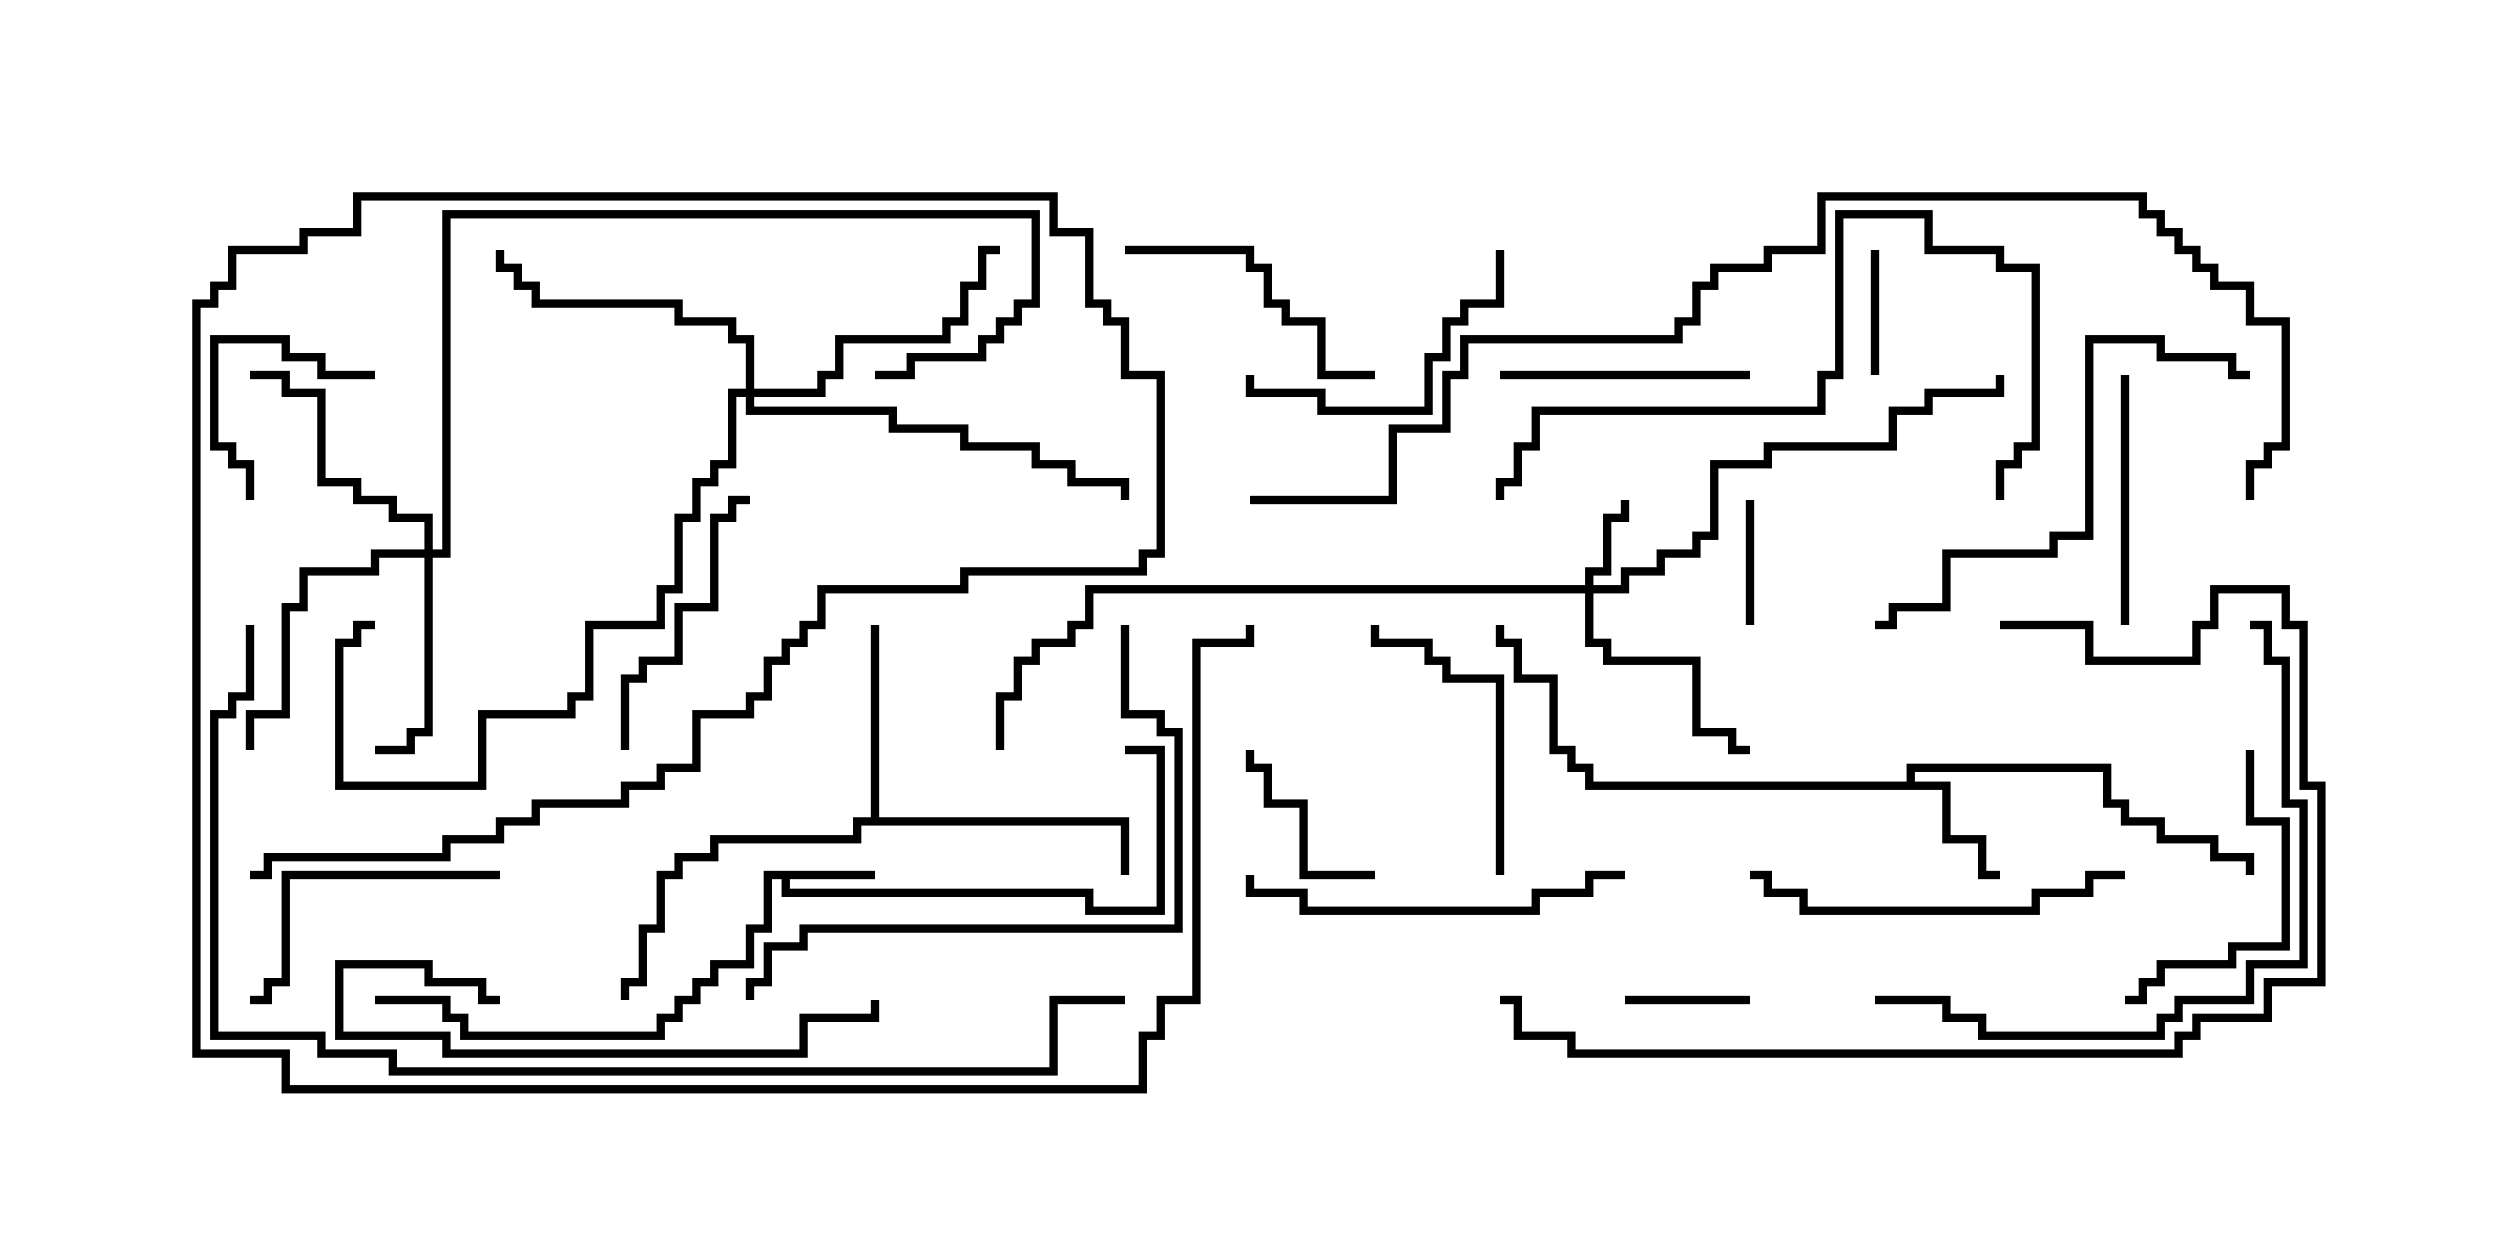 <svg version="1.1" width="30" height="15" xmlns="http://www.w3.org/2000/svg"><path d="M10.5,10.45L10.5,10.55L9.479,10.55L9.479,10.664L13.121,10.664L13.121,10.879L13.879,10.879L13.879,9.05L13.5,9.05L13.5,8.95L13.979,8.95L13.979,10.979L13.021,10.979L13.021,10.764L9.379,10.764L9.379,10.55L9.264,10.55L9.264,11.193L9.05,11.193L9.05,11.621L8.621,11.621L8.621,11.836L8.407,11.836L8.407,12.05L8.193,12.05L8.193,12.264L7.979,12.264L7.979,12.479L5.521,12.479L5.521,12.264L5.307,12.264L5.307,12.05L4.5,12.05L4.5,11.95L5.407,11.95L5.407,12.164L5.621,12.164L5.621,12.379L7.879,12.379L7.879,12.164L8.093,12.164L8.093,11.95L8.307,11.95L8.307,11.736L8.521,11.736L8.521,11.521L8.95,11.521L8.95,11.093L9.164,11.093L9.164,10.45z" stroke="none"/><path d="M22.879,9.379L22.879,9.164L25.336,9.164L25.336,9.593L25.55,9.593L25.55,9.807L25.979,9.807L25.979,10.021L26.621,10.021L26.621,10.236L27.05,10.236L27.05,10.5L26.95,10.5L26.95,10.336L26.521,10.336L26.521,10.121L25.879,10.121L25.879,9.907L25.45,9.907L25.45,9.693L25.236,9.693L25.236,9.264L22.979,9.264L22.979,9.379L23.407,9.379L23.407,10.021L23.836,10.021L23.836,10.45L24,10.45L24,10.55L23.736,10.55L23.736,10.121L23.307,10.121L23.307,9.479L19.021,9.479L19.021,9.264L18.807,9.264L18.807,9.05L18.593,9.05L18.593,8.193L18.164,8.193L18.164,7.764L17.95,7.764L17.95,7.5L18.05,7.5L18.05,7.664L18.264,7.664L18.264,8.093L18.693,8.093L18.693,8.95L18.907,8.95L18.907,9.164L19.121,9.164L19.121,9.379z" stroke="none"/><path d="M10.45,9.807L10.45,7.5L10.55,7.5L10.55,9.807L13.55,9.807L13.55,10.5L13.45,10.5L13.45,9.907L10.336,9.907L10.336,10.121L8.621,10.121L8.621,10.336L8.193,10.336L8.193,10.55L7.979,10.55L7.979,11.193L7.764,11.193L7.764,11.836L7.55,11.836L7.55,12L7.45,12L7.45,11.736L7.664,11.736L7.664,11.093L7.879,11.093L7.879,10.45L8.093,10.45L8.093,10.236L8.521,10.236L8.521,10.021L10.236,10.021L10.236,9.807z" stroke="none"/><path d="M19.021,7.021L19.021,6.807L19.236,6.807L19.236,6.164L19.45,6.164L19.45,6L19.55,6L19.55,6.264L19.336,6.264L19.336,6.907L19.121,6.907L19.121,7.021L19.45,7.021L19.45,6.807L19.879,6.807L19.879,6.593L20.307,6.593L20.307,6.379L20.521,6.379L20.521,5.521L21.164,5.521L21.164,5.307L22.664,5.307L22.664,4.879L23.093,4.879L23.093,4.664L23.95,4.664L23.95,4.5L24.05,4.5L24.05,4.764L23.193,4.764L23.193,4.979L22.764,4.979L22.764,5.407L21.264,5.407L21.264,5.621L20.621,5.621L20.621,6.479L20.407,6.479L20.407,6.693L19.979,6.693L19.979,6.907L19.55,6.907L19.55,7.121L19.121,7.121L19.121,7.664L19.336,7.664L19.336,7.879L20.407,7.879L20.407,8.736L20.836,8.736L20.836,8.95L21,8.95L21,9.05L20.736,9.05L20.736,8.836L20.307,8.836L20.307,7.979L19.236,7.979L19.236,7.764L19.021,7.764L19.021,7.121L13.121,7.121L13.121,7.55L12.907,7.55L12.907,7.764L12.479,7.764L12.479,7.979L12.264,7.979L12.264,8.407L12.05,8.407L12.05,9L11.95,9L11.95,8.307L12.164,8.307L12.164,7.879L12.379,7.879L12.379,7.664L12.807,7.664L12.807,7.45L13.021,7.45L13.021,7.021z" stroke="none"/><path d="M5.093,6.593L5.093,6.264L4.664,6.264L4.664,6.05L4.236,6.05L4.236,5.836L3.807,5.836L3.807,4.764L3.379,4.764L3.379,4.55L3,4.55L3,4.45L3.479,4.45L3.479,4.664L3.907,4.664L3.907,5.736L4.336,5.736L4.336,5.95L4.764,5.95L4.764,6.164L5.193,6.164L5.193,6.593L5.307,6.593L5.307,2.521L12.479,2.521L12.479,3.693L12.264,3.693L12.264,3.907L12.05,3.907L12.05,4.121L11.836,4.121L11.836,4.336L10.979,4.336L10.979,4.55L10.5,4.55L10.5,4.45L10.879,4.45L10.879,4.236L11.736,4.236L11.736,4.021L11.95,4.021L11.95,3.807L12.164,3.807L12.164,3.593L12.379,3.593L12.379,2.621L5.407,2.621L5.407,6.693L5.193,6.693L5.193,8.836L4.979,8.836L4.979,9.05L4.5,9.05L4.5,8.95L4.879,8.95L4.879,8.736L5.093,8.736L5.093,6.693L4.55,6.693L4.55,6.907L3.693,6.907L3.693,7.336L3.479,7.336L3.479,8.621L3.05,8.621L3.05,9L2.95,9L2.95,8.521L3.379,8.521L3.379,7.236L3.593,7.236L3.593,6.807L4.45,6.807L4.45,6.593z" stroke="none"/><path d="M8.95,4.664L8.95,4.121L8.736,4.121L8.736,3.907L8.093,3.907L8.093,3.693L6.379,3.693L6.379,3.479L6.164,3.479L6.164,3.264L5.95,3.264L5.95,3L6.05,3L6.05,3.164L6.264,3.164L6.264,3.379L6.479,3.379L6.479,3.593L8.193,3.593L8.193,3.807L8.836,3.807L8.836,4.021L9.05,4.021L9.05,4.664L9.807,4.664L9.807,4.45L10.021,4.45L10.021,4.021L11.307,4.021L11.307,3.807L11.521,3.807L11.521,3.379L11.736,3.379L11.736,2.95L12,2.95L12,3.05L11.836,3.05L11.836,3.479L11.621,3.479L11.621,3.907L11.407,3.907L11.407,4.121L10.121,4.121L10.121,4.55L9.907,4.55L9.907,4.764L9.05,4.764L9.05,4.879L10.764,4.879L10.764,5.093L11.621,5.093L11.621,5.307L12.479,5.307L12.479,5.521L12.907,5.521L12.907,5.736L13.55,5.736L13.55,6L13.45,6L13.45,5.836L12.807,5.836L12.807,5.621L12.379,5.621L12.379,5.407L11.521,5.407L11.521,5.193L10.664,5.193L10.664,4.979L8.95,4.979L8.95,4.764L8.836,4.764L8.836,5.621L8.621,5.621L8.621,5.836L8.407,5.836L8.407,6.264L8.193,6.264L8.193,7.121L7.979,7.121L7.979,7.55L7.121,7.55L7.121,8.407L6.907,8.407L6.907,8.621L5.836,8.621L5.836,9.479L4.021,9.479L4.021,7.664L4.236,7.664L4.236,7.45L4.5,7.45L4.5,7.55L4.336,7.55L4.336,7.764L4.121,7.764L4.121,9.379L5.736,9.379L5.736,8.521L6.807,8.521L6.807,8.307L7.021,8.307L7.021,7.45L7.879,7.45L7.879,7.021L8.093,7.021L8.093,6.164L8.307,6.164L8.307,5.736L8.521,5.736L8.521,5.521L8.736,5.521L8.736,4.664z" stroke="none"/><path d="M21.05,7.5L20.95,7.5L20.95,6L21.05,6z" stroke="none"/><path d="M19.5,12.05L19.5,11.95L21,11.95L21,12.05z" stroke="none"/><path d="M22.45,3L22.55,3L22.55,4.5L22.45,4.5z" stroke="none"/><path d="M4.5,4.45L4.5,4.55L3.807,4.55L3.807,4.336L3.379,4.336L3.379,4.121L2.621,4.121L2.621,5.307L2.836,5.307L2.836,5.521L3.05,5.521L3.05,6L2.95,6L2.95,5.621L2.736,5.621L2.736,5.407L2.521,5.407L2.521,4.021L3.479,4.021L3.479,4.236L3.907,4.236L3.907,4.45z" stroke="none"/><path d="M16.5,10.45L16.5,10.55L15.593,10.55L15.593,9.693L15.164,9.693L15.164,9.264L14.95,9.264L14.95,9L15.05,9L15.05,9.164L15.264,9.164L15.264,9.593L15.693,9.593L15.693,10.45z" stroke="none"/><path d="M25.55,7.5L25.45,7.5L25.45,4.5L25.55,4.5z" stroke="none"/><path d="M18,4.55L18,4.45L21,4.45L21,4.55z" stroke="none"/><path d="M13.5,3.05L13.5,2.95L15.05,2.95L15.05,3.164L15.264,3.164L15.264,3.593L15.479,3.593L15.479,3.807L15.907,3.807L15.907,4.45L16.5,4.45L16.5,4.55L15.807,4.55L15.807,3.907L15.379,3.907L15.379,3.693L15.164,3.693L15.164,3.264L14.95,3.264L14.95,3.05z" stroke="none"/><path d="M6,10.45L6,10.55L3.479,10.55L3.479,11.836L3.264,11.836L3.264,12.05L3,12.05L3,11.95L3.164,11.95L3.164,11.736L3.379,11.736L3.379,10.45z" stroke="none"/><path d="M18.05,10.5L17.95,10.5L17.95,8.193L17.307,8.193L17.307,7.979L17.093,7.979L17.093,7.764L16.45,7.764L16.45,7.5L16.55,7.5L16.55,7.664L17.193,7.664L17.193,7.879L17.407,7.879L17.407,8.093L18.05,8.093z" stroke="none"/><path d="M17.95,3L18.05,3L18.05,3.693L17.621,3.693L17.621,3.907L17.407,3.907L17.407,4.336L17.193,4.336L17.193,4.979L15.807,4.979L15.807,4.764L14.95,4.764L14.95,4.5L15.05,4.5L15.05,4.664L15.907,4.664L15.907,4.879L17.093,4.879L17.093,4.236L17.307,4.236L17.307,3.807L17.521,3.807L17.521,3.593L17.95,3.593z" stroke="none"/><path d="M7.55,9L7.45,9L7.45,8.093L7.664,8.093L7.664,7.879L8.093,7.879L8.093,7.236L8.521,7.236L8.521,6.164L8.736,6.164L8.736,5.95L9,5.95L9,6.05L8.836,6.05L8.836,6.264L8.621,6.264L8.621,7.336L8.193,7.336L8.193,7.979L7.764,7.979L7.764,8.193L7.55,8.193z" stroke="none"/><path d="M26.95,9L27.05,9L27.05,9.807L27.479,9.807L27.479,11.407L26.836,11.407L26.836,11.621L25.979,11.621L25.979,11.836L25.764,11.836L25.764,12.05L25.5,12.05L25.5,11.95L25.664,11.95L25.664,11.736L25.879,11.736L25.879,11.521L26.736,11.521L26.736,11.307L27.379,11.307L27.379,9.907L26.95,9.907z" stroke="none"/><path d="M6,11.95L6,12.05L5.736,12.05L5.736,11.836L5.093,11.836L5.093,11.621L4.121,11.621L4.121,12.379L5.407,12.379L5.407,12.593L9.593,12.593L9.593,12.164L10.45,12.164L10.45,12L10.55,12L10.55,12.264L9.693,12.264L9.693,12.693L5.307,12.693L5.307,12.479L4.021,12.479L4.021,11.521L5.193,11.521L5.193,11.736L5.836,11.736L5.836,11.95z" stroke="none"/><path d="M25.5,10.45L25.5,10.55L25.121,10.55L25.121,10.764L24.479,10.764L24.479,10.979L21.593,10.979L21.593,10.764L21.164,10.764L21.164,10.55L21,10.55L21,10.45L21.264,10.45L21.264,10.664L21.693,10.664L21.693,10.879L24.379,10.879L24.379,10.664L25.021,10.664L25.021,10.45z" stroke="none"/><path d="M19.5,10.45L19.5,10.55L19.121,10.55L19.121,10.764L18.479,10.764L18.479,10.979L15.593,10.979L15.593,10.764L14.95,10.764L14.95,10.5L15.05,10.5L15.05,10.664L15.693,10.664L15.693,10.879L18.379,10.879L18.379,10.664L19.021,10.664L19.021,10.45z" stroke="none"/><path d="M27,4.45L27,4.55L26.736,4.55L26.736,4.336L25.879,4.336L25.879,4.121L25.121,4.121L25.121,6.479L24.693,6.479L24.693,6.693L23.407,6.693L23.407,7.336L22.764,7.336L22.764,7.55L22.5,7.55L22.5,7.45L22.664,7.45L22.664,7.236L23.307,7.236L23.307,6.593L24.593,6.593L24.593,6.379L25.021,6.379L25.021,4.021L25.979,4.021L25.979,4.236L26.836,4.236L26.836,4.45z" stroke="none"/><path d="M24.05,6L23.95,6L23.95,5.521L24.164,5.521L24.164,5.307L24.379,5.307L24.379,3.264L23.95,3.264L23.95,3.05L23.093,3.05L23.093,2.621L22.121,2.621L22.121,4.55L21.907,4.55L21.907,4.979L18.479,4.979L18.479,5.407L18.264,5.407L18.264,5.836L18.05,5.836L18.05,6L17.95,6L17.95,5.736L18.164,5.736L18.164,5.307L18.379,5.307L18.379,4.879L21.807,4.879L21.807,4.45L22.021,4.45L22.021,2.521L23.193,2.521L23.193,2.95L24.05,2.95L24.05,3.164L24.479,3.164L24.479,5.407L24.264,5.407L24.264,5.621L24.05,5.621z" stroke="none"/><path d="M13.45,7.5L13.55,7.5L13.55,8.521L13.979,8.521L13.979,8.736L14.193,8.736L14.193,11.193L9.693,11.193L9.693,11.407L9.264,11.407L9.264,11.836L9.05,11.836L9.05,12L8.95,12L8.95,11.736L9.164,11.736L9.164,11.307L9.593,11.307L9.593,11.093L14.093,11.093L14.093,8.836L13.879,8.836L13.879,8.621L13.45,8.621z" stroke="none"/><path d="M27,7.55L27,7.45L27.264,7.45L27.264,7.879L27.479,7.879L27.479,9.593L27.693,9.593L27.693,11.621L27.05,11.621L27.05,12.05L26.193,12.05L26.193,12.264L25.979,12.264L25.979,12.479L23.736,12.479L23.736,12.264L23.307,12.264L23.307,12.05L22.5,12.05L22.5,11.95L23.407,11.95L23.407,12.164L23.836,12.164L23.836,12.379L25.879,12.379L25.879,12.164L26.093,12.164L26.093,11.95L26.95,11.95L26.95,11.521L27.593,11.521L27.593,9.693L27.379,9.693L27.379,7.979L27.164,7.979L27.164,7.55z" stroke="none"/><path d="M24,7.55L24,7.45L25.121,7.45L25.121,7.879L26.307,7.879L26.307,7.45L26.521,7.45L26.521,7.021L27.479,7.021L27.479,7.45L27.693,7.45L27.693,9.379L27.907,9.379L27.907,11.836L27.264,11.836L27.264,12.264L26.407,12.264L26.407,12.479L26.193,12.479L26.193,12.693L18.807,12.693L18.807,12.479L18.164,12.479L18.164,12.05L18,12.05L18,11.95L18.264,11.95L18.264,12.379L18.907,12.379L18.907,12.593L26.093,12.593L26.093,12.379L26.307,12.379L26.307,12.164L27.164,12.164L27.164,11.736L27.807,11.736L27.807,9.479L27.593,9.479L27.593,7.55L27.379,7.55L27.379,7.121L26.621,7.121L26.621,7.55L26.407,7.55L26.407,7.979L25.021,7.979L25.021,7.55z" stroke="none"/><path d="M2.95,7.5L3.05,7.5L3.05,8.407L2.836,8.407L2.836,8.621L2.621,8.621L2.621,12.379L3.907,12.379L3.907,12.593L4.764,12.593L4.764,12.807L12.593,12.807L12.593,11.95L13.5,11.95L13.5,12.05L12.693,12.05L12.693,12.907L4.664,12.907L4.664,12.693L3.807,12.693L3.807,12.479L2.521,12.479L2.521,8.521L2.736,8.521L2.736,8.307L2.95,8.307z" stroke="none"/><path d="M15,6.05L15,5.95L16.664,5.95L16.664,5.093L17.307,5.093L17.307,4.45L17.521,4.45L17.521,4.021L20.093,4.021L20.093,3.807L20.307,3.807L20.307,3.379L20.521,3.379L20.521,3.164L21.164,3.164L21.164,2.95L21.807,2.95L21.807,2.307L25.764,2.307L25.764,2.521L25.979,2.521L25.979,2.736L26.193,2.736L26.193,2.95L26.407,2.95L26.407,3.164L26.621,3.164L26.621,3.379L27.05,3.379L27.05,3.807L27.479,3.807L27.479,5.407L27.264,5.407L27.264,5.621L27.05,5.621L27.05,6L26.95,6L26.95,5.521L27.164,5.521L27.164,5.307L27.379,5.307L27.379,3.907L26.95,3.907L26.95,3.479L26.521,3.479L26.521,3.264L26.307,3.264L26.307,3.05L26.093,3.05L26.093,2.836L25.879,2.836L25.879,2.621L25.664,2.621L25.664,2.407L21.907,2.407L21.907,3.05L21.264,3.05L21.264,3.264L20.621,3.264L20.621,3.479L20.407,3.479L20.407,3.907L20.193,3.907L20.193,4.121L17.621,4.121L17.621,4.55L17.407,4.55L17.407,5.193L16.764,5.193L16.764,6.05z" stroke="none"/><path d="M3,10.55L3,10.45L3.164,10.45L3.164,10.236L5.307,10.236L5.307,10.021L5.95,10.021L5.95,9.807L6.379,9.807L6.379,9.593L7.45,9.593L7.45,9.379L7.879,9.379L7.879,9.164L8.307,9.164L8.307,8.521L8.95,8.521L8.95,8.307L9.164,8.307L9.164,7.879L9.379,7.879L9.379,7.664L9.593,7.664L9.593,7.45L9.807,7.45L9.807,7.021L11.521,7.021L11.521,6.807L13.664,6.807L13.664,6.593L13.879,6.593L13.879,4.55L13.45,4.55L13.45,3.907L13.236,3.907L13.236,3.693L13.021,3.693L13.021,2.836L12.593,2.836L12.593,2.407L4.336,2.407L4.336,2.836L3.693,2.836L3.693,3.05L2.836,3.05L2.836,3.479L2.621,3.479L2.621,3.693L2.407,3.693L2.407,12.593L3.479,12.593L3.479,13.021L13.664,13.021L13.664,12.379L13.879,12.379L13.879,11.95L14.307,11.95L14.307,7.664L14.95,7.664L14.95,7.5L15.05,7.5L15.05,7.764L14.407,7.764L14.407,12.05L13.979,12.05L13.979,12.479L13.764,12.479L13.764,13.121L3.379,13.121L3.379,12.693L2.307,12.693L2.307,3.593L2.521,3.593L2.521,3.379L2.736,3.379L2.736,2.95L3.593,2.95L3.593,2.736L4.236,2.736L4.236,2.307L12.693,2.307L12.693,2.736L13.121,2.736L13.121,3.593L13.336,3.593L13.336,3.807L13.55,3.807L13.55,4.45L13.979,4.45L13.979,6.693L13.764,6.693L13.764,6.907L11.621,6.907L11.621,7.121L9.907,7.121L9.907,7.55L9.693,7.55L9.693,7.764L9.479,7.764L9.479,7.979L9.264,7.979L9.264,8.407L9.05,8.407L9.05,8.621L8.407,8.621L8.407,9.264L7.979,9.264L7.979,9.479L7.55,9.479L7.55,9.693L6.479,9.693L6.479,9.907L6.05,9.907L6.05,10.121L5.407,10.121L5.407,10.336L3.264,10.336L3.264,10.55z" stroke="none"/></svg>